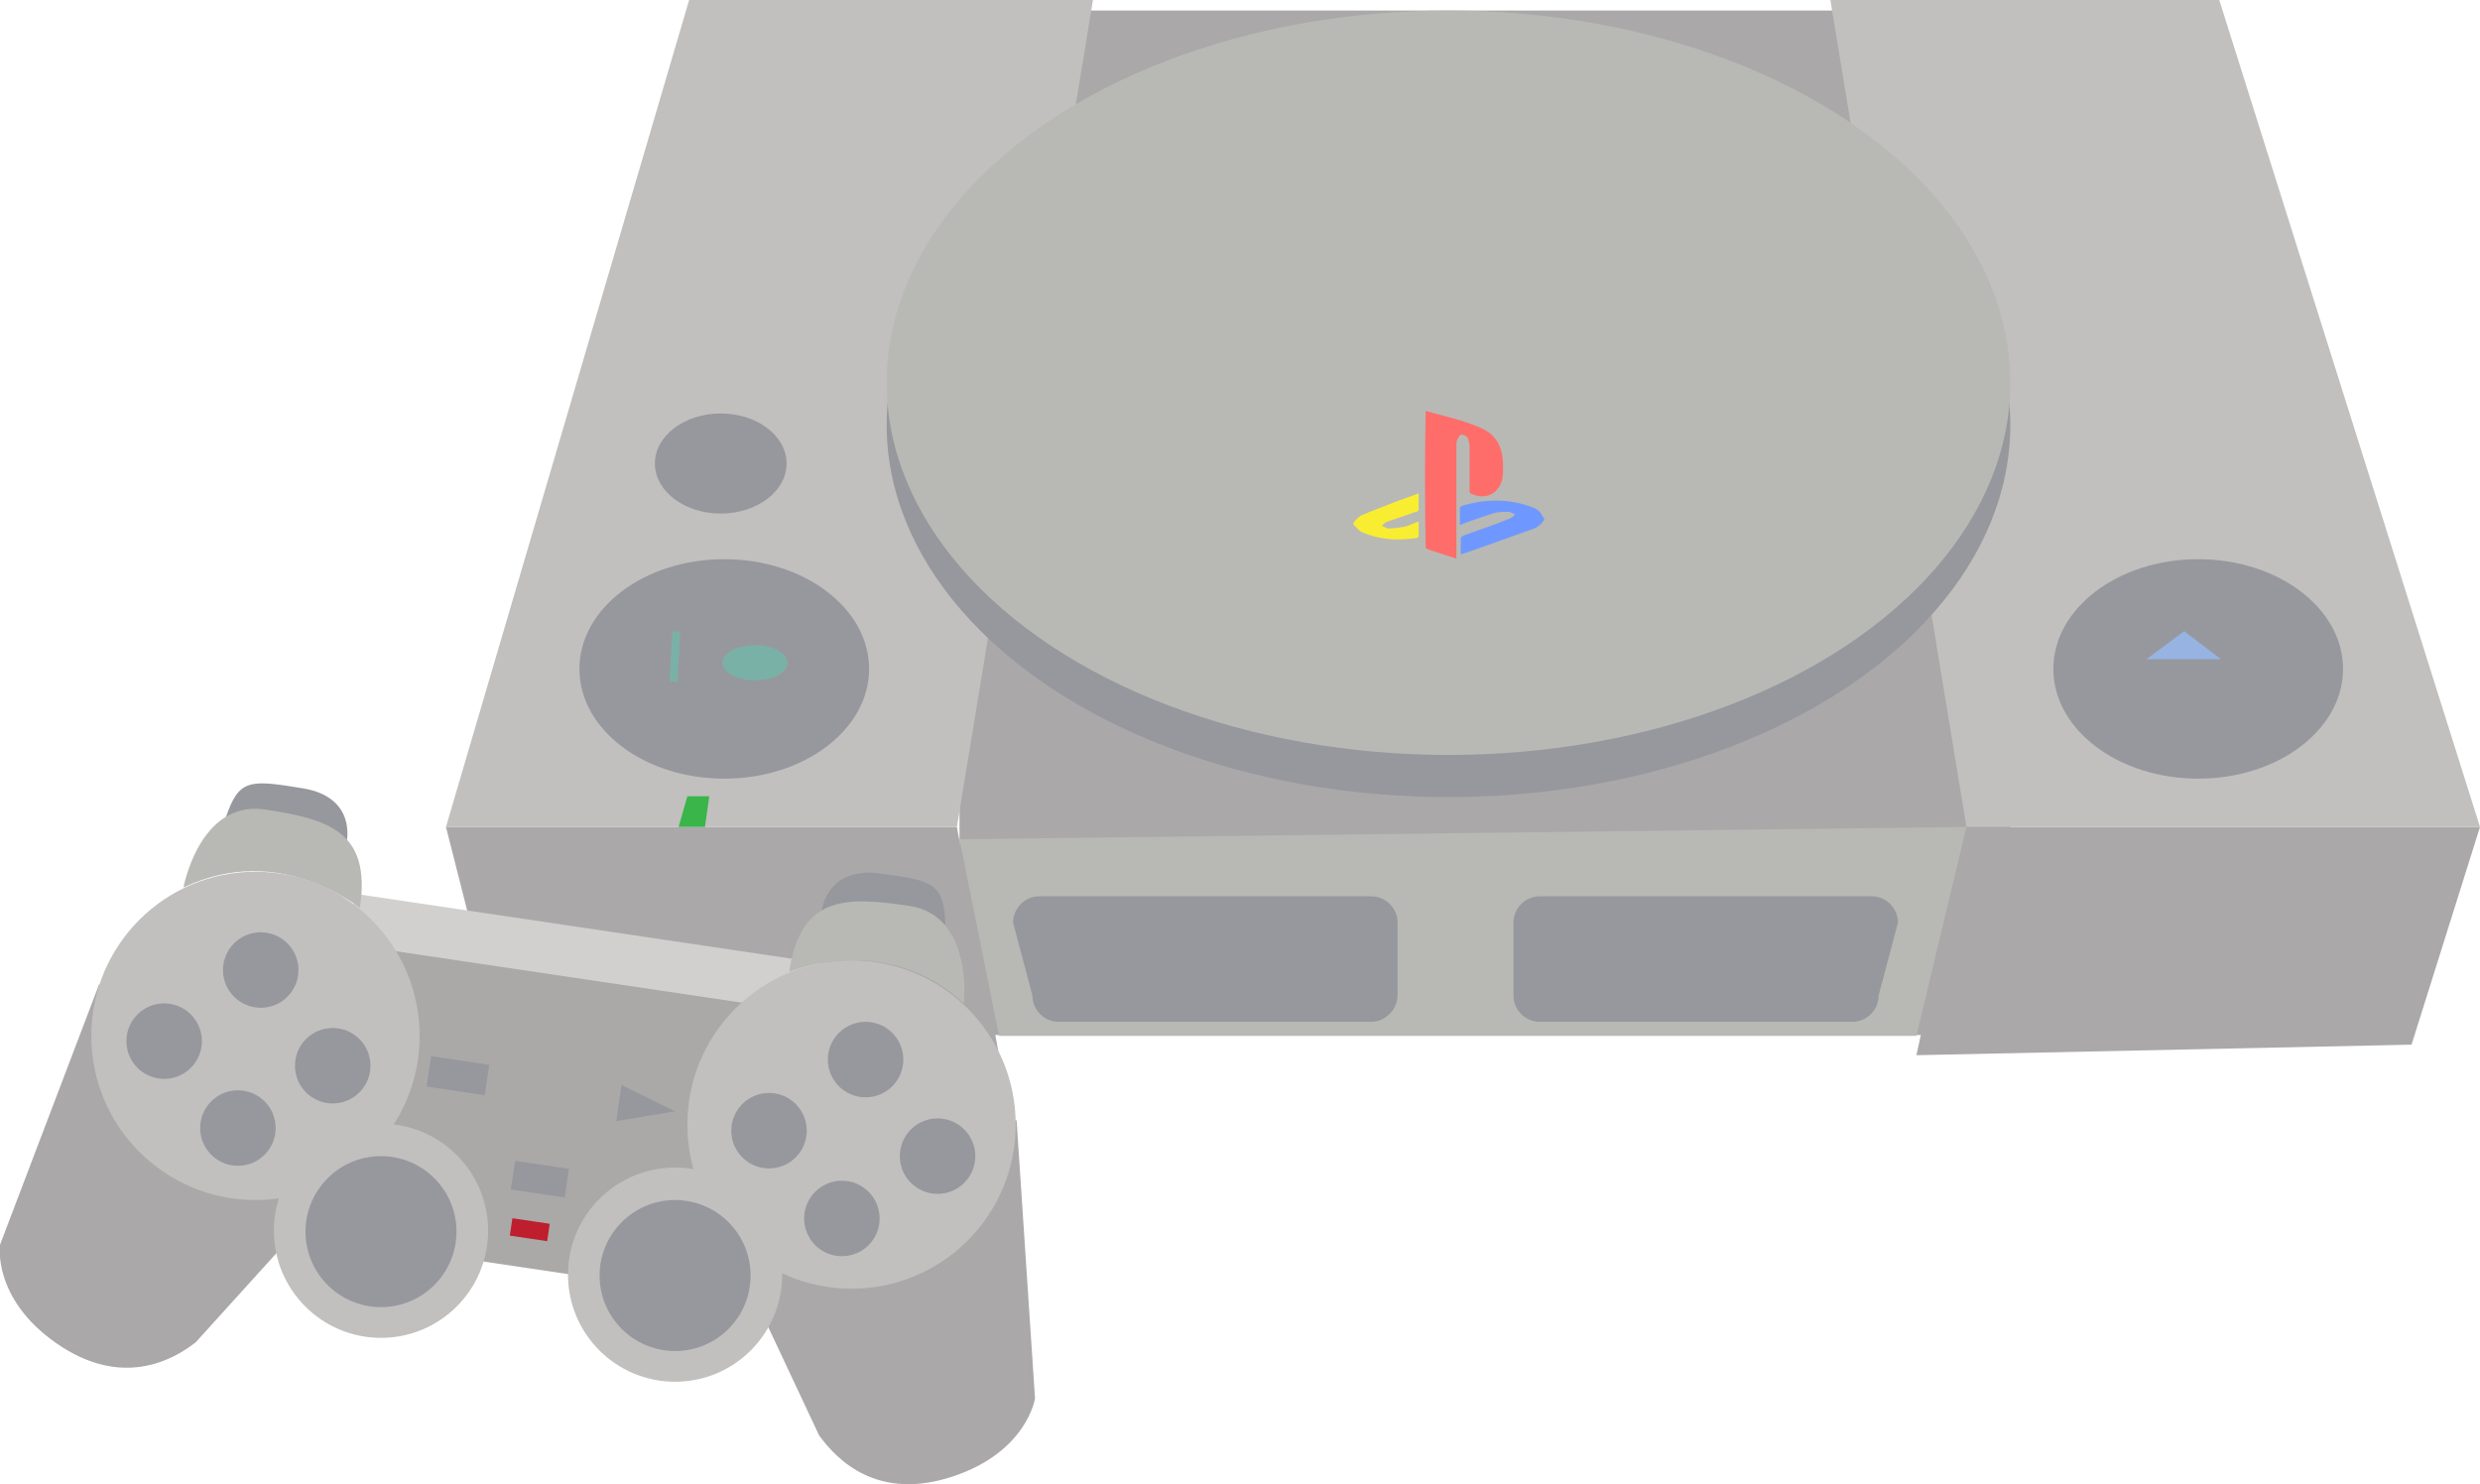 <?xml version="1.0" encoding="utf-8"?>
<!-- Generator: Adobe Illustrator 18.0.0, SVG Export Plug-In . SVG Version: 6.00 Build 0)  -->
<!DOCTYPE svg PUBLIC "-//W3C//DTD SVG 1.1//EN" "http://www.w3.org/Graphics/SVG/1.1/DTD/svg11.dtd">
<svg version="1.1" id="Layer_1" xmlns="http://www.w3.org/2000/svg" xmlns:xlink="http://www.w3.org/1999/xlink" x="0px" y="0px"
	 viewBox="0 0 282.5 169.1" enable-background="new 0 0 282.5 169.1" xml:space="preserve">
<g>
	<rect x="109.3" y="1.2" fill="#AAA8A9" width="119.7" height="116.7"/>
	<polygon fill="#AAA8A9" points="50.8,94.2 57.1,119 113.8,120.2 109,94.2 	"/>
	<polygon fill="#AAA8A9" points="224,94.2 218.3,120.2 274.7,119 282.5,94.2 	"/>
	<polygon fill="#B8B9B4" points="109.3,95.6 224,94.2 218.3,118 113.8,118 	"/>
	<polygon fill="#C1C0BE" points="50.8,94.2 78.5,0 124.5,0 109,94.2 	"/>
	<polygon fill="#C1C0BE" points="208.5,0 224,94.2 282.5,94.2 252.8,0 	"/>
	<ellipse fill="#97989D" cx="82.5" cy="76.2" rx="16.5" ry="12.5"/>
	<ellipse fill="#97989D" cx="250.4" cy="76.2" rx="16.5" ry="12.5"/>
	<ellipse fill="#97989D" cx="82.1" cy="52.8" rx="7.5" ry="5.7"/>
	<ellipse fill="#97989D" cx="165" cy="48.4" rx="64" ry="42.4"/>
	<ellipse fill="#B8B9B4" cx="165" cy="43.6" rx="64" ry="42.4"/>
	<polygon fill="#39B54A" points="77.3,94.2 78.3,90.7 80.8,90.7 80.3,94.2 	"/>
	<polygon fill="#96B3E2" points="244.5,75.1 253,75.1 248.8,71.9 	"/>
	<g id="KkXaBI.tif">
		<g>
			<path fill="#FF6D6B" d="M162.4,46.8c1.3,0.4,2.7,0.7,4,1.1c0.9,0.3,1.8,0.6,2.6,1c1.4,0.7,2.1,2,2.2,3.6c0,0.8,0.1,1.7-0.2,2.5
				c-0.7,1.7-2.3,1.8-3.5,1.2c-0.1,0-0.1-0.3-0.1-0.4c0-1.7,0-3.3,0-5c0-0.3-0.1-0.6-0.2-0.9c-0.1-0.2-0.5-0.4-0.7-0.4
				c-0.2,0-0.4,0.3-0.5,0.6c-0.1,0.2-0.1,0.4-0.1,0.6c0,4.1,0,8.2,0,12.3c0,0.2,0,0.4,0,0.6c0,0-0.1,0-0.1,0c-1-0.3-2.1-0.7-3.1-1
				c-0.2-0.1-0.3-0.1-0.3-0.4C162.3,57,162.3,51.9,162.4,46.8C162.3,46.8,162.4,46.8,162.4,46.8z"/>
			<path fill="#6E98FF" d="M175.9,59.2c-0.4,0.7-1,1-1.7,1.2c-2.5,0.9-5,1.8-7.6,2.7c0,0-0.1,0-0.2,0c0-0.6,0-1.2,0-1.8
				c0-0.1,0.2-0.2,0.3-0.3c1.7-0.6,3.5-1.2,5.2-1.9c0.3-0.1,0.5-0.3,0.7-0.5c-0.3-0.1-0.5-0.3-0.8-0.3c-0.6,0-1.2,0-1.8,0.2
				c-1.2,0.4-2.4,0.8-3.7,1.3c0-0.7,0-1.4,0-2c0-0.1,0.2-0.1,0.3-0.2c2.7-0.8,5.4-0.8,8,0.2c0.5,0.2,0.9,0.5,1.1,1
				C175.9,59,175.9,59.1,175.9,59.2z"/>
			<path fill="#F9ED32" d="M154.2,59.5c0.3-0.3,0.6-0.7,0.9-0.8c1.1-0.5,2.3-0.9,3.5-1.4c1-0.4,2-0.7,3-1.1c0,0.7,0,1.3,0,1.9
				c0,0.1-0.2,0.2-0.3,0.2c-1.1,0.4-2.1,0.7-3.2,1.1c-0.3,0.1-0.5,0.3-0.7,0.5c0.3,0.1,0.5,0.3,0.8,0.3c0.6,0,1.2-0.1,1.8-0.2
				c0.5-0.1,1-0.4,1.6-0.6c0,0.6,0,1.1,0,1.7c0,0.1-0.2,0.2-0.3,0.2c-2.1,0.3-4.2,0.2-6.2-0.7c-0.4-0.2-0.6-0.6-1-0.9
				C154.2,59.7,154.2,59.6,154.2,59.5z"/>
		</g>
	</g>
	<ellipse fill="#7AB1A7" cx="86" cy="75.5" rx="3.7" ry="2"/>
	
		<rect x="76.4" y="71.9" transform="matrix(0.999 5.257221e-02 -5.257221e-02 0.999 4.035 -3.936)" fill="#7AB1A7" width="0.9" height="5.7"/>
	<path fill="#97989D" d="M156.2,116.4h-35.6c-1.6,0-3-1.3-3-3l-2.2-8.3c0-1.6,1.3-3,3-3h37.8c1.6,0,3,1.3,3,3v8.3
		C159.2,115,157.8,116.4,156.2,116.4z"/>
	<path fill="#97989D" d="M175.4,116.4h35.6c1.6,0,3-1.3,3-3l2.2-8.3c0-1.6-1.3-3-3-3h-37.8c-1.6,0-3,1.3-3,3v8.3
		C172.4,115,173.7,116.4,175.4,116.4z"/>
	<g>
		
			<rect x="39.5" y="105.8" transform="matrix(0.989 0.147 -0.147 0.989 16.953 -8.622)" fill="#D1D0CF" width="54.6" height="9"/>
		
			<rect x="29.9" y="111.2" transform="matrix(0.989 0.147 -0.147 0.989 19.506 -7.851)" fill="#AAA9A7" width="66" height="33.5"/>
		<path fill="#97989D" d="M93.6,103.8c0,0,0.5-5.1,6.6-4.3s7.3,1.1,7.5,5.8C107.6,105.3,100.1,108.9,93.6,103.8z"/>
		<path fill="#AAA8A9" d="M115.8,127.6l2.1,31.7c0,0-0.9,6.1-9.4,8.9s-13.1-1.8-15.2-4.7L81.8,139L115.8,127.6z"/>
		<circle fill="#C1C0BE" cx="97" cy="128.1" r="18.7"/>
		<circle fill="#97989D" cx="98.6" cy="120.7" r="4.3"/>
		<circle fill="#97989D" cx="87.6" cy="128.8" r="4.3"/>
		<circle fill="#97989D" cx="95.9" cy="138.8" r="4.3"/>
		<circle fill="#97989D" cx="106.8" cy="131.7" r="4.3"/>
		<polygon fill="#97989D" points="70.8,123.6 70.2,127.7 76.9,126.6 		"/>
		
			<rect x="48.8" y="120.8" transform="matrix(0.989 0.147 -0.147 0.989 18.599 -6.335)" fill="#97989D" width="6.7" height="3.5"/>
		
			<rect x="58.4" y="132.7" transform="matrix(0.989 0.147 -0.147 0.989 20.429 -7.585)" fill="#97989D" width="6.2" height="3.3"/>
		
			<rect x="58.2" y="139.1" transform="matrix(0.989 0.147 -0.147 0.989 21.257 -7.35)" fill="#BE1E2D" width="4.3" height="2"/>
		<circle fill="#C1C0BE" cx="76.9" cy="145.2" r="12.2"/>
		<circle fill="#97989D" cx="76.9" cy="145.3" r="8.6"/>
		<path fill="#B8B9B4" d="M109.8,114.3c0,0,1.1-10-6.2-11.1s-12.4-1.2-13.7,7.5C90,110.7,100.8,106,109.8,114.3z"/>
		<path fill="#97989D" d="M39.5,95.8c0,0,1.1-5-5-6s-7.3-1.1-8.8,3.4C25.6,93.1,31.8,98.7,39.5,95.8z"/>
		<path fill="#AAA8A9" d="M11.3,112.1L0,141.8c0,0-0.9,6.1,6.4,11.2s13.1,2.1,15.9-0.1l18.2-20.1L11.3,112.1z"/>
		<circle fill="#C1C0BE" cx="29.1" cy="118" r="18.7"/>
		<circle fill="#97989D" cx="29.7" cy="110.5" r="4.3"/>
		<circle fill="#97989D" cx="37.9" cy="121.4" r="4.3"/>
		<circle fill="#97989D" cx="27.1" cy="128.5" r="4.3"/>
		<circle fill="#97989D" cx="18.7" cy="118.6" r="4.3"/>
		<circle fill="#C1C0BE" cx="43.4" cy="140.2" r="12.2"/>
		<circle fill="#97989D" cx="43.4" cy="140.3" r="8.6"/>
		<path fill="#B8B9B4" d="M20.9,101.1c0,0,1.8-9.9,9.2-8.9c7.3,1.1,12.2,2.5,10.9,11.2C40.9,103.5,32,95.8,20.9,101.1z"/>
	</g>
</g>
</svg>
